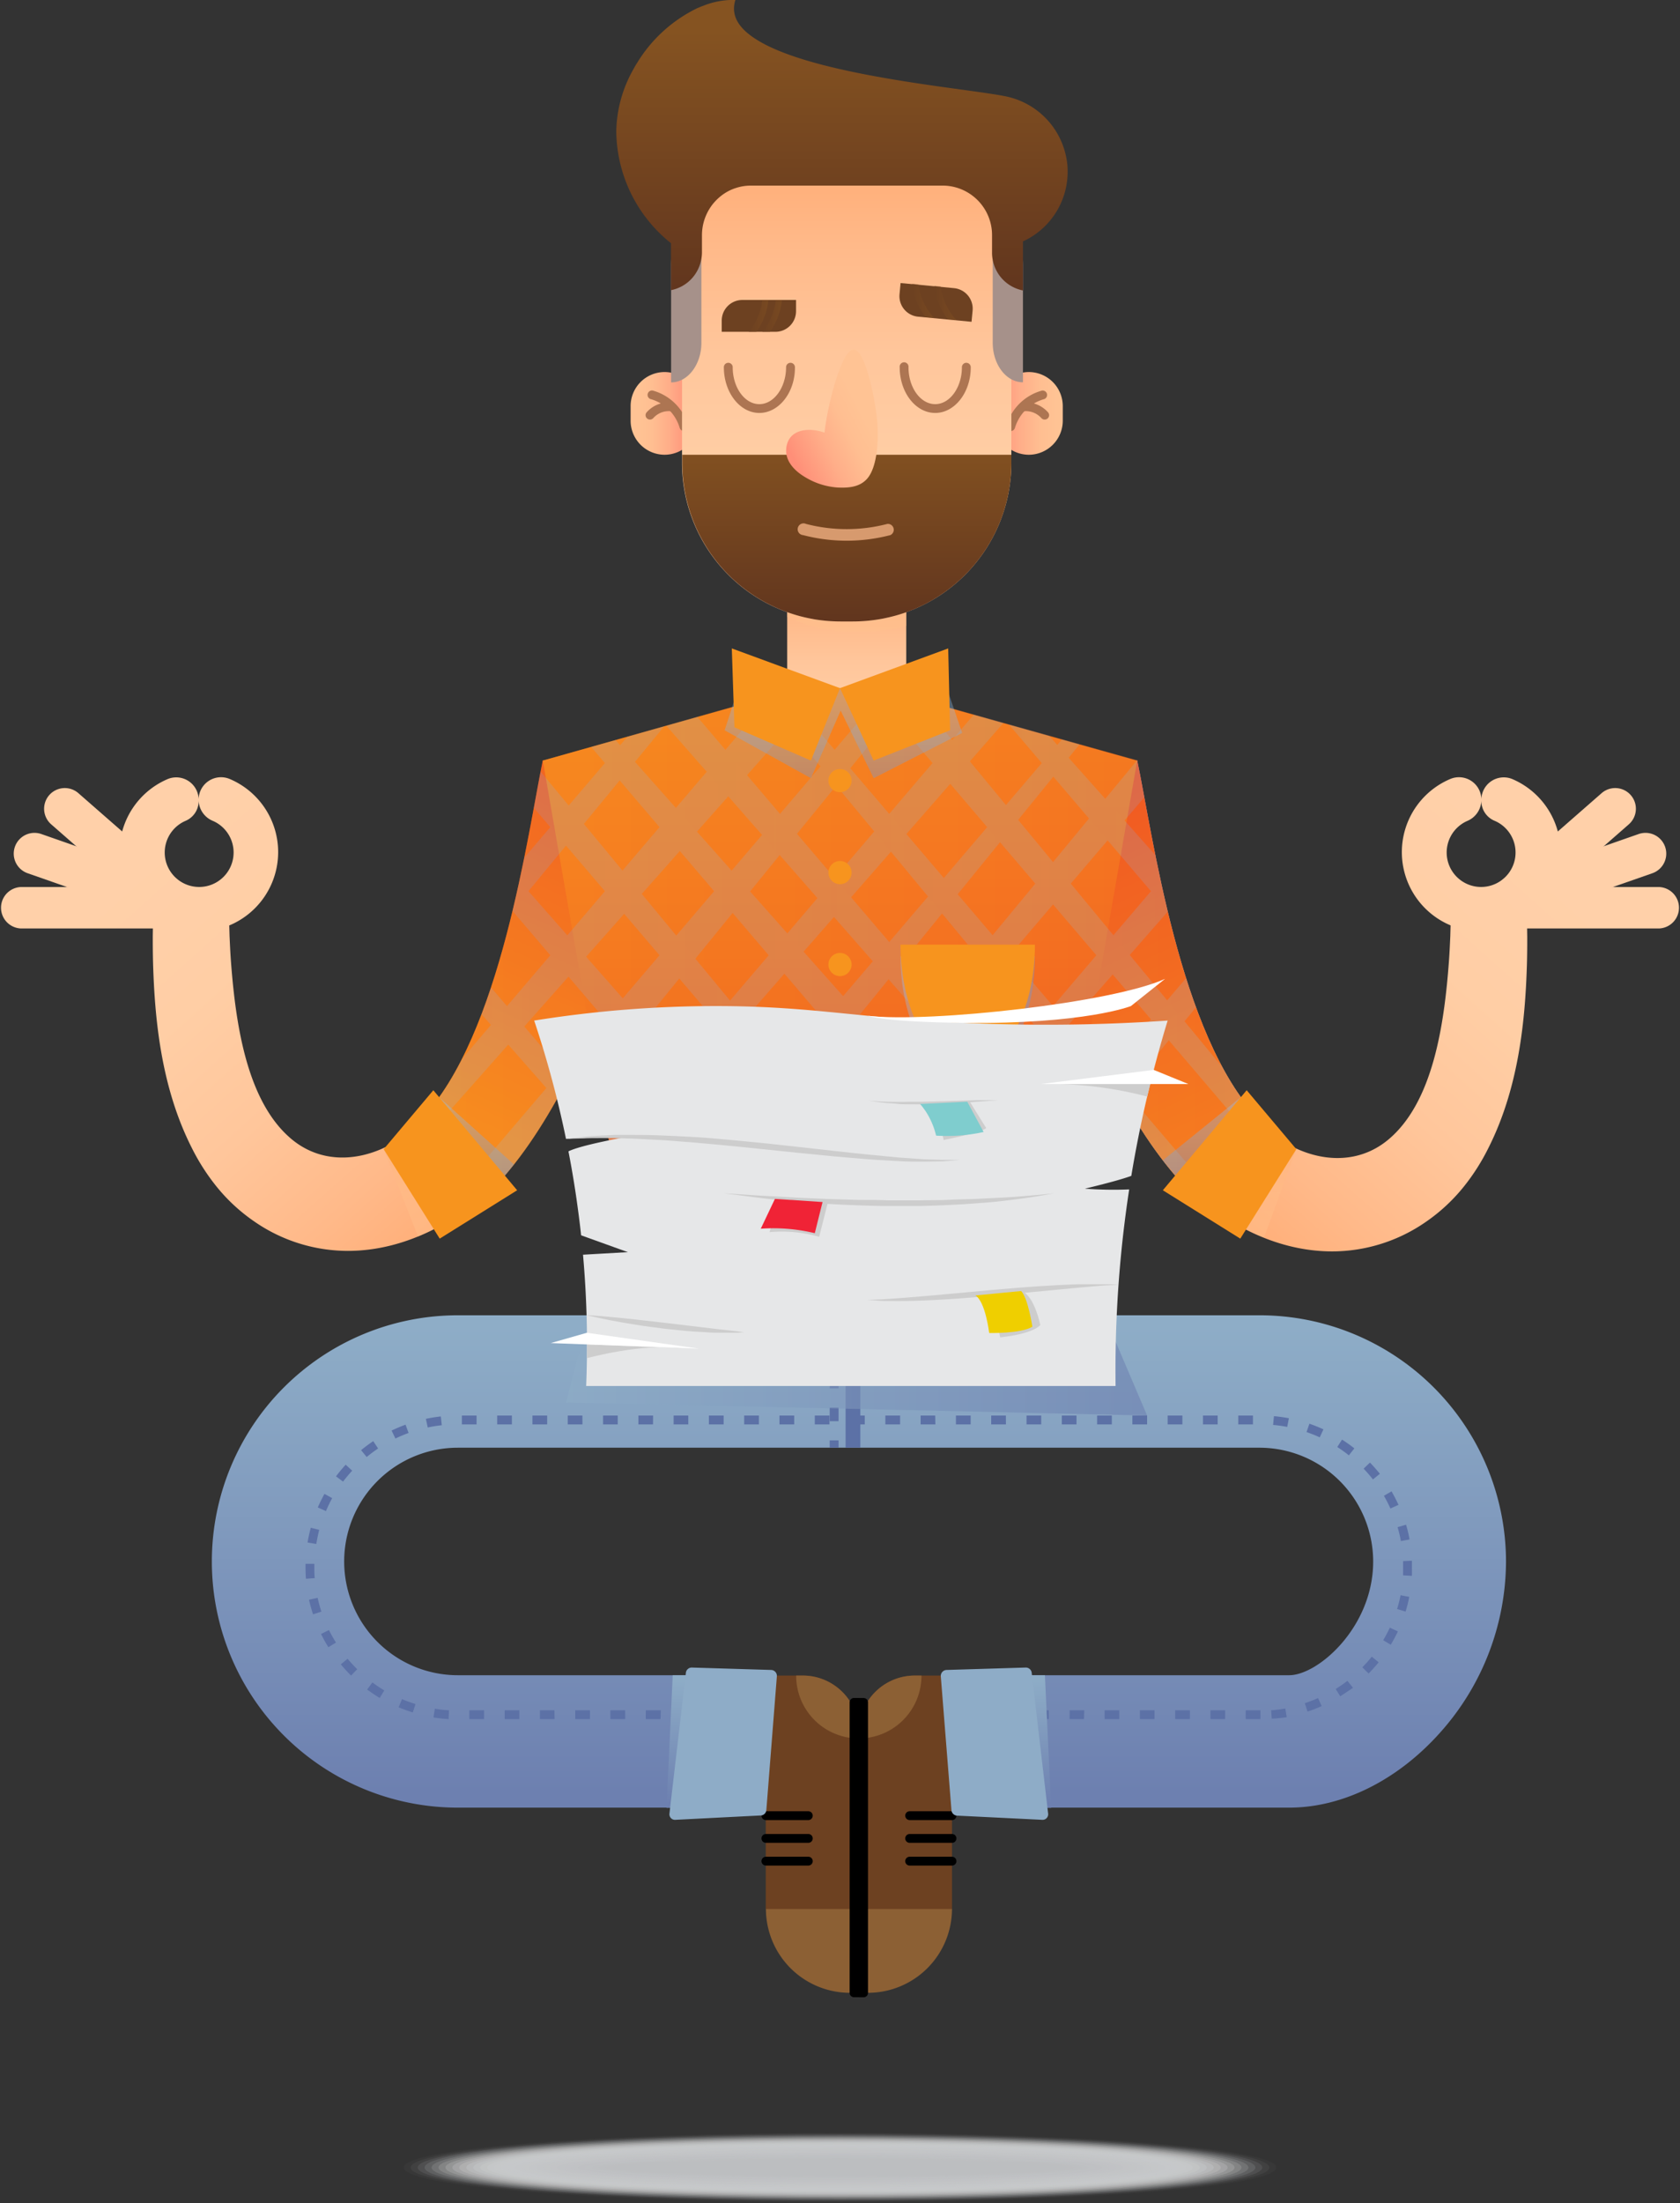 <svg xmlns="http://www.w3.org/2000/svg" xmlns:xlink="http://www.w3.org/1999/xlink" width="300" height="393.16" viewBox="0 0 300 393.16"><rect x="0" y="0" width="300" height="393.16" fill="#333333" stroke="none"/><defs><linearGradient id="linear-gradient" x1="75.21" y1="184.39" x2="224.79" y2="184.39" gradientUnits="userSpaceOnUse"><stop offset="0" stop-color="#f78d1f"/><stop offset="1" stop-color="#f15f22"/></linearGradient><linearGradient id="linear-gradient-2" x1="151.2" y1="104.85" x2="151.2" y2="137.15" gradientUnits="userSpaceOnUse"><stop offset="0" stop-color="#ffb07b"/><stop offset="0.15" stop-color="#ffb989"/><stop offset="0.41" stop-color="#ffc69b"/><stop offset="0.69" stop-color="#ffcea5"/><stop offset="1" stop-color="#ffd0a9"/></linearGradient><linearGradient id="linear-gradient-3" x1="151.2" y1="102.76" x2="151.2" y2="112.12" gradientUnits="userSpaceOnUse"><stop offset="0" stop-color="#ffb072"/><stop offset="0.25" stop-color="#ffb87f"/><stop offset="0.6" stop-color="#ffbf89"/><stop offset="1" stop-color="#ffc18d"/></linearGradient><linearGradient id="linear-gradient-4" x1="123.24" y1="73.77" x2="114.1" y2="73.77" gradientUnits="userSpaceOnUse"><stop offset="0" stop-color="#ff8f78"/><stop offset="0.07" stop-color="#ff957b"/><stop offset="0.42" stop-color="#ffae89"/><stop offset="0.74" stop-color="#ffbe91"/><stop offset="1" stop-color="#ffc394"/></linearGradient><linearGradient id="linear-gradient-5" x1="177.45" y1="73.77" x2="188.68" y2="73.77" xlink:href="#linear-gradient-4"/><linearGradient id="linear-gradient-6" x1="151.2" y1="32.75" x2="151.2" y2="106.57" xlink:href="#linear-gradient-2"/><linearGradient id="linear-gradient-7" x1="151.2" y1="110.1" x2="151.2" y2="77.54" gradientUnits="userSpaceOnUse"><stop offset="0" stop-color="#62361e"/><stop offset="1" stop-color="#855321"/></linearGradient><linearGradient id="linear-gradient-8" x1="140.98" y1="80.45" x2="154.05" y2="73.8" xlink:href="#linear-gradient-4"/><linearGradient id="linear-gradient-9" x1="150.36" y1="51.42" x2="150.36" y2="5.52" xlink:href="#linear-gradient-7"/><linearGradient id="linear-gradient-10" x1="100.16" y1="197.77" x2="44.67" y2="135.62" xlink:href="#linear-gradient-2"/><linearGradient id="linear-gradient-11" x1="73.44" y1="205.2" x2="73.44" y2="219.8" xlink:href="#linear-gradient-3"/><linearGradient id="linear-gradient-12" x1="-171.11" y1="197.77" x2="-226.6" y2="135.62" gradientTransform="matrix(-1, 0, 0, 1, 28.74, 0)" xlink:href="#linear-gradient-2"/><linearGradient id="linear-gradient-13" x1="226.54" y1="205.2" x2="226.54" y2="219.94" xlink:href="#linear-gradient-3"/><linearGradient id="linear-gradient-14" x1="78.65" y1="216.97" x2="23.16" y2="154.82" xlink:href="#linear-gradient-2"/><linearGradient id="linear-gradient-15" x1="75.14" y1="220.11" x2="19.65" y2="157.97" xlink:href="#linear-gradient-2"/><linearGradient id="linear-gradient-16" x1="72.08" y1="222.84" x2="16.58" y2="160.7" xlink:href="#linear-gradient-2"/><linearGradient id="linear-gradient-17" x1="86.85" y1="209.65" x2="31.36" y2="147.5" xlink:href="#linear-gradient-2"/><linearGradient id="linear-gradient-18" x1="82.79" y1="200.2" x2="110.09" y2="140.34" gradientUnits="userSpaceOnUse"><stop offset="0" stop-color="#f78d1f"/><stop offset="1" stop-color="#ef4923"/></linearGradient><linearGradient id="linear-gradient-19" x1="-192.61" y1="216.97" x2="-248.1" y2="154.82" gradientTransform="matrix(-1, 0, 0, 1, 28.74, 0)" xlink:href="#linear-gradient-2"/><linearGradient id="linear-gradient-20" x1="-196.13" y1="220.11" x2="-251.62" y2="157.97" gradientTransform="matrix(-1, 0, 0, 1, 28.74, 0)" xlink:href="#linear-gradient-2"/><linearGradient id="linear-gradient-21" x1="-199.19" y1="222.84" x2="-254.68" y2="160.7" gradientTransform="matrix(-1, 0, 0, 1, 28.74, 0)" xlink:href="#linear-gradient-2"/><linearGradient id="linear-gradient-22" x1="-184.41" y1="209.65" x2="-239.9" y2="147.5" gradientTransform="matrix(-1, 0, 0, 1, 28.74, 0)" xlink:href="#linear-gradient-2"/><linearGradient id="linear-gradient-23" x1="-188.48" y1="200.2" x2="-161.17" y2="140.34" gradientTransform="matrix(-1, 0, 0, 1, 28.74, 0)" gradientUnits="userSpaceOnUse"><stop offset="0" stop-color="#9ac6ea"/><stop offset="1" stop-color="#6397e3"/></linearGradient><linearGradient id="linear-gradient-24" x1="218.5" y1="201.16" x2="188.74" y2="138.85" xlink:href="#linear-gradient-18"/><linearGradient id="linear-gradient-25" x1="150" y1="127.34" x2="150" y2="235.55" xlink:href="#linear-gradient-18"/><clipPath id="clip-path"><path d="M224.79,199.68c-14.27-14.83-19-51.2-21.72-64l-36.78-10.31a52.65,52.65,0,0,0-32.81,0L96.93,135.72c-2.67,12.76-7.45,49.13-21.72,64l12.86,12.38c6.91-7.18,12.66-17.39,17.29-27.91L116.12,246h67.76l10.76-61.83c4.63,10.52,10.38,20.73,17.29,27.91Z" fill="url(#linear-gradient)"/></clipPath><linearGradient id="linear-gradient-27" x1="15.07" y1="171.56" x2="146.49" y2="171.56" gradientUnits="userSpaceOnUse"><stop offset="0" stop-color="#9ac6ea"/><stop offset="1" stop-color="#7eaee6"/></linearGradient><linearGradient id="linear-gradient-28" x1="34.57" y1="170.47" x2="168.91" y2="170.47" xlink:href="#linear-gradient-27"/><linearGradient id="linear-gradient-29" x1="54.07" y1="171.02" x2="185.49" y2="171.02" xlink:href="#linear-gradient-27"/><linearGradient id="linear-gradient-30" x1="73.57" y1="170.47" x2="206.85" y2="170.47" xlink:href="#linear-gradient-27"/><linearGradient id="linear-gradient-31" x1="93.08" y1="170.37" x2="226.5" y2="170.37" xlink:href="#linear-gradient-27"/><linearGradient id="linear-gradient-32" x1="112.58" y1="169.46" x2="244" y2="169.46" xlink:href="#linear-gradient-27"/><linearGradient id="linear-gradient-33" x1="132.08" y1="170.47" x2="263.9" y2="170.47" xlink:href="#linear-gradient-27"/><linearGradient id="linear-gradient-34" x1="151.58" y1="171.46" x2="283" y2="171.46" xlink:href="#linear-gradient-27"/><linearGradient id="linear-gradient-35" x1="-220.52" y1="170.47" x2="-85.8" y2="170.47" gradientTransform="matrix(-1, 0, 0, 1, 65.79, 0)" xlink:href="#linear-gradient-27"/><linearGradient id="linear-gradient-36" x1="-197.71" y1="169.46" x2="-66.29" y2="169.46" gradientTransform="matrix(-1, 0, 0, 1, 65.79, 0)" xlink:href="#linear-gradient-27"/><linearGradient id="linear-gradient-37" x1="-178.21" y1="171.42" x2="-46.79" y2="171.42" gradientTransform="matrix(-1, 0, 0, 1, 65.79, 0)" xlink:href="#linear-gradient-27"/><linearGradient id="linear-gradient-38" x1="-158.71" y1="170.47" x2="-25.2" y2="170.47" gradientTransform="matrix(-1, 0, 0, 1, 65.79, 0)" xlink:href="#linear-gradient-27"/><linearGradient id="linear-gradient-39" x1="-142.32" y1="170.47" x2="-7.79" y2="170.47" gradientTransform="matrix(-1, 0, 0, 1, 65.79, 0)" xlink:href="#linear-gradient-27"/><linearGradient id="linear-gradient-40" x1="-119.71" y1="170.47" x2="11.71" y2="170.47" gradientTransform="matrix(-1, 0, 0, 1, 65.79, 0)" xlink:href="#linear-gradient-27"/><linearGradient id="linear-gradient-41" x1="-103.13" y1="170.47" x2="31.22" y2="170.47" gradientTransform="matrix(-1, 0, 0, 1, 65.79, 0)" xlink:href="#linear-gradient-27"/><linearGradient id="linear-gradient-42" x1="-80.7" y1="170.47" x2="53.01" y2="170.47" gradientTransform="matrix(-1, 0, 0, 1, 65.79, 0)" xlink:href="#linear-gradient-27"/><linearGradient id="linear-gradient-43" x1="85.1" y1="196.09" x2="85.1" y2="209.83" gradientTransform="matrix(1, 0, 0, 1, 0, 0)" xlink:href="#linear-gradient-23"/><linearGradient id="linear-gradient-44" x1="214.62" y1="196.08" x2="214.62" y2="209.5" gradientTransform="matrix(1, 0, 0, 1, 0, 0)" xlink:href="#linear-gradient-23"/><linearGradient id="linear-gradient-45" x1="160.86" y1="181.44" x2="184.81" y2="181.44" gradientTransform="matrix(1, 0, 0, 1, 0, 0)" xlink:href="#linear-gradient-23"/><linearGradient id="linear-gradient-46" x1="160.04" y1="124.28" x2="160.04" y2="140.62" gradientTransform="matrix(1, 0, 0, 1, 0, 0)" xlink:href="#linear-gradient-23"/><linearGradient id="linear-gradient-47" x1="140.57" y1="124.28" x2="140.57" y2="140.62" gradientTransform="matrix(1, 0, 0, 1, 0, 0)" xlink:href="#linear-gradient-23"/><linearGradient id="linear-gradient-48" x1="153.36" y1="236.4" x2="153.36" y2="319.9" gradientUnits="userSpaceOnUse"><stop offset="0" stop-color="#8eadc7"/><stop offset="1" stop-color="#6d80b0"/></linearGradient><linearGradient id="linear-gradient-49" x1="121.18" y1="299.39" x2="121.18" y2="321.89" xlink:href="#linear-gradient-48"/><linearGradient id="linear-gradient-50" x1="-144" y1="299.39" x2="-144" y2="321.89" gradientTransform="matrix(-1, 0, 0, 1, 41.54, 0)" xlink:href="#linear-gradient-48"/><linearGradient id="linear-gradient-51" x1="136.12" y1="56.39" x2="139.63" y2="56.39" gradientUnits="userSpaceOnUse"><stop offset="0" stop-color="#6d4121"/><stop offset="1" stop-color="#855321"/></linearGradient><linearGradient id="linear-gradient-52" x1="162.88" y1="53.68" x2="166.8" y2="53.68" xlink:href="#linear-gradient-51"/><linearGradient id="linear-gradient-53" x1="166.86" y1="54.06" x2="170.79" y2="54.06" xlink:href="#linear-gradient-51"/><linearGradient id="linear-gradient-54" x1="133.7" y1="56.39" x2="137.21" y2="56.39" xlink:href="#linear-gradient-51"/><linearGradient id="linear-gradient-55" x1="101.08" y1="244.31" x2="204.84" y2="244.31" xlink:href="#linear-gradient-48"/></defs><title>position-5</title><g style="isolation:isolate"><g id="Layer_1" data-name="Layer 1"><rect x="140.57" y="102.68" width="21.26" height="26.06" fill="url(#linear-gradient-2)"/><path d="M161.83,102.68v9a27.87,27.87,0,0,1-7.46,1h-2.14a27.24,27.24,0,0,1-11.66-2.59v-7.4Z" opacity="0.45" fill="url(#linear-gradient-3)" style="mix-blend-mode:multiply"/><path d="M118.68,81.15h0a6.08,6.08,0,0,1-6.07-6.06V72.45a6.08,6.08,0,0,1,6.07-6.06h0a6.08,6.08,0,0,1,6.06,6.06v2.64A6.08,6.08,0,0,1,118.68,81.15Z" fill="url(#linear-gradient-4)"/><path d="M122.13,76.92a.8.8,0,0,1-.76-.58,7.55,7.55,0,0,0-5.07-5.09.79.79,0,1,1,.43-1.51,9.13,9.13,0,0,1,6.16,6.17.79.79,0,0,1-.54,1Z" fill="#ad7552"/><path d="M116.07,74.87a.78.78,0,0,1-.59-1.3,5.28,5.28,0,0,1,4.38-1.75.78.78,0,0,1,.72.85.79.79,0,0,1-.86.71,3.69,3.69,0,0,0-3.06,1.23A.8.8,0,0,1,116.07,74.87Z" fill="#ad7552"/><path d="M183.72,81.15h0a6.08,6.08,0,0,1-6.07-6.06V72.45a6.08,6.08,0,0,1,6.07-6.06h0a6.08,6.08,0,0,1,6.06,6.06v2.64A6.08,6.08,0,0,1,183.72,81.15Z" fill="url(#linear-gradient-5)"/><path d="M180.49,76.92a.78.78,0,0,1-.22,0,.79.79,0,0,1-.54-1,9.11,9.11,0,0,1,6.16-6.17.79.79,0,1,1,.43,1.51,7.56,7.56,0,0,0-5.08,5.09A.78.78,0,0,1,180.49,76.92Z" fill="#ad7552"/><path d="M186.55,74.87a.79.79,0,0,1-.59-.26,3.72,3.72,0,0,0-3.07-1.23.78.78,0,1,1-.14-1.56,5.29,5.29,0,0,1,4.39,1.75.78.78,0,0,1-.07,1.11A.8.8,0,0,1,186.55,74.87Z" fill="#ad7552"/><path d="M180.6,45.46V82.59a28.3,28.3,0,0,1-28.3,28.3h-2.2a28.31,28.31,0,0,1-28.31-28.3V45.46A13.37,13.37,0,0,1,135.16,32.1h32.08A13.36,13.36,0,0,1,180.6,45.46Z" fill="url(#linear-gradient-6)"/><path d="M180.6,81.15v1.44a28.27,28.27,0,0,1-13.41,24.07c-.63.4-1.27.76-1.93,1.1a27.83,27.83,0,0,1-7.09,2.52c-.43.1-.88.18-1.32.25a28.41,28.41,0,0,1-4.55.37h-2.21a29,29,0,0,1-3.51-.22c-.48-.06-1-.13-1.43-.22a28,28,0,0,1-8-2.72c-.71-.36-1.4-.76-2.07-1.18a0,0,0,0,0,0,0,28.29,28.29,0,0,1-13.24-24V81.15Z" fill="url(#linear-gradient-7)"/><path d="M135.6,73.69c-3.49,0-6.34-3.66-6.34-8.16a.79.79,0,0,1,1.58,0c0,3.63,2.14,6.59,4.76,6.59s4.77-3,4.77-6.59a.79.79,0,0,1,1.58,0C142,70,139.1,73.69,135.6,73.69Z" fill="#ad7552"/><path d="M167,73.69c-3.5,0-6.34-3.66-6.34-8.16a.79.79,0,1,1,1.57,0c0,3.63,2.14,6.59,4.77,6.59s4.77-3,4.77-6.59a.79.79,0,1,1,1.58,0C173.36,70,170.51,73.69,167,73.69Z" fill="#ad7552"/><path d="M132.56,53.53h9.59a0,0,0,0,1,0,0v2a3.68,3.68,0,0,1-3.68,3.68h-9.59a0,0,0,0,1,0,0v-2A3.68,3.68,0,0,1,132.56,53.53Z" fill="#6d4121"/><path d="M160.54,51h9.59a3.68,3.68,0,0,1,3.68,3.68v2a0,0,0,0,1,0,0h-9.59a3.68,3.68,0,0,1-3.68-3.68V51A0,0,0,0,1,160.54,51Z" transform="translate(328.46 123.44) rotate(-174.55)" fill="#6d4121"/><path d="M152.44,62.39c-2.19,0-4.73,10.16-5.2,14.81-2.63-.94-5.9-.66-6.68,2-.82,2.84,1.36,4.85,3.22,5.95A12.83,12.83,0,0,0,149.6,87c1.7.07,3.69,0,5.07-1.39,1.86-1.82,2.27-6.48,2-10.13C156.34,71.39,154.53,62.39,152.44,62.39Z" fill="url(#linear-gradient-8)"/><path d="M125.25,36.17v25c0,3.89-2.44,7.07-5.41,7.07V47.36A14.24,14.24,0,0,1,125.25,36.17Z" fill="#a6918a"/><path d="M182.67,47.36V68.22c-3,0-5.4-3.18-5.4-7.07v-25A14.24,14.24,0,0,1,182.67,47.36Z" fill="#a6918a"/><path d="M182.67,43.08v8.75a6.82,6.82,0,0,1-5.4-5.48,6.23,6.23,0,0,1-.12-1.3c0-.15,0-1.41,0-3a8.84,8.84,0,0,0-8.66-8.93H134a8.64,8.64,0,0,0-2.6.43,8.48,8.48,0,0,0-1,.39,8.75,8.75,0,0,0-2.86,2.18,6.71,6.71,0,0,0-.65.84A8.93,8.93,0,0,0,125.35,42c0,1.64,0,2.89,0,3a6.23,6.23,0,0,1-.13,1.3,6.82,6.82,0,0,1-5.4,5.48V43.4a25.83,25.83,0,0,1-9.77-19.92A23.12,23.12,0,0,1,113,12.55c.27-.48.54-1,.83-1.42a25.66,25.66,0,0,1,10.66-9.66c.4-.17.8-.34,1.2-.48a14.37,14.37,0,0,1,5.63-1c-.94,3,.86,5.37,4.25,7.36.3.18.61.35.93.52,11.2,5.88,36.37,7.94,43.08,9.32a13.83,13.83,0,0,1,11,12.05A13.68,13.68,0,0,1,182.67,43.08Z" fill="url(#linear-gradient-9)"/><path d="M118.63,137.66s-4-.7-8-1.24c-7.52-1-10-1.17-10.47,1.22-.67,3.26-1.45,6.57-2.21,9.77l-.46,2C93.53,166,87.93,184.83,76.13,199c-5.84,7-16.41,10.58-24,4.33-8.06-6.66-10.06-20.56-10.9-31.91-.13-1.83-.19-3.33-.24-4.43l-.12-4.17H27.34l-.06,4.34c0,1.22,0,2.88.06,5,.3,9.44,1.35,21.66,6.86,32.58a38,38,0,0,0,4.42,6.94,31.72,31.72,0,0,0,6.73,6.25,29.38,29.38,0,0,0,16.77,5.29c10.5,0,20.47-5.56,27.05-12.83a91,91,0,0,0,13.36-20.23,202.34,202.34,0,0,0,10.4-24.87,239.18,239.18,0,0,0,6.93-23.18l1-4.07Z" fill="url(#linear-gradient-10)"/><path d="M78.36,218.88a35.21,35.21,0,0,1-3.72,1.77l-6.13-15.58Z" opacity="0.42" fill="url(#linear-gradient-11)" style="mix-blend-mode:multiply"/><path d="M181.37,137.66s4-.7,8-1.24c7.52-1,10-1.17,10.47,1.22.67,3.26,1.45,6.57,2.21,9.77l.46,2c3.93,16.59,9.53,35.47,21.33,49.68,5.84,7,16.41,10.58,24,4.33,8.06-6.66,10.06-20.56,10.9-31.91.13-1.83.19-3.33.24-4.43l.12-4.17h13.56l.06,4.34c0,1.22,0,2.88-.06,5-.3,9.44-1.35,21.66-6.86,32.58a38,38,0,0,1-4.42,6.94,31.72,31.72,0,0,1-6.73,6.25,29.38,29.38,0,0,1-16.77,5.29c-10.5,0-20.47-5.56-27-12.83a91,91,0,0,1-13.36-20.23,202.34,202.34,0,0,1-10.4-24.87,239.18,239.18,0,0,1-6.93-23.18l-1-4.07Z" fill="url(#linear-gradient-12)"/><path d="M231.49,205.07l-5.76,15.73a26.12,26.12,0,0,1-4.14-1.92Z" opacity="0.42" fill="url(#linear-gradient-13)" style="mix-blend-mode:multiply"/><path d="M151.2,96.49a31,31,0,0,1-7.79-1,1.05,1.05,0,1,1,.52-2,28.82,28.82,0,0,0,14.53,0,1.05,1.05,0,0,1,.53,2,31.28,31.28,0,0,1-7.58,1Z" fill="#d79a6e"/><path d="M31.77,165.68a3.69,3.69,0,0,1-2.43-.91L9.14,147.1A3.69,3.69,0,0,1,14,141.54l20.21,17.67a3.69,3.69,0,0,1-2.44,6.47Z" fill="url(#linear-gradient-14)"/><path d="M30.76,164.63a3.44,3.44,0,0,1-1.22-.21l-24.6-8.59a3.7,3.7,0,0,1,2.44-7l24.6,8.6a3.69,3.69,0,0,1-1.22,7.18Z" fill="url(#linear-gradient-15)"/><path d="M31.77,165.68H3.69a3.7,3.7,0,0,1,0-7.39H31.77a3.7,3.7,0,1,1,0,7.39Z" fill="url(#linear-gradient-16)"/><path d="M35.47,142.77h0A4.08,4.08,0,0,0,38,146.48a6.15,6.15,0,1,1-4.87,0A3.82,3.82,0,0,0,35.47,143v-.28A4,4,0,0,0,30,139a14.17,14.17,0,1,0,11,0A4,4,0,0,0,35.47,142.77Z" fill="url(#linear-gradient-17)"/><path d="M88.07,212.06,75.21,199.68c14.27-14.83,19.05-51.2,21.72-64l22.73,3.64C119.23,141.43,108.84,190.48,88.07,212.06Z" fill="url(#linear-gradient-18)"/><path d="M268.23,165.68a3.69,3.69,0,0,0,2.43-.91l20.2-17.67a3.69,3.69,0,1,0-4.86-5.56l-20.21,17.67a3.69,3.69,0,0,0,2.44,6.47Z" fill="url(#linear-gradient-19)"/><path d="M269.24,164.63a3.44,3.44,0,0,0,1.22-.21l24.6-8.59a3.7,3.7,0,0,0-2.44-7l-24.6,8.6a3.69,3.69,0,0,0,1.22,7.18Z" fill="url(#linear-gradient-20)"/><path d="M268.23,165.68h28.08a3.7,3.7,0,0,0,0-7.39H268.23a3.7,3.7,0,1,0,0,7.39Z" fill="url(#linear-gradient-21)"/><path d="M264.53,142.77h0a4.08,4.08,0,0,1-2.48,3.71,6.15,6.15,0,1,0,4.87,0,3.82,3.82,0,0,1-2.39-3.49v-.28A4,4,0,0,1,270,139a14.17,14.17,0,1,1-11,0A4,4,0,0,1,264.53,142.77Z" fill="url(#linear-gradient-22)"/><path d="M211.93,212.06l12.86-12.38c-14.27-14.83-19-51.2-21.72-64l-22.73,3.64C180.77,141.43,191.16,190.48,211.93,212.06Z" fill="url(#linear-gradient-23)"/><path d="M211.93,212.06l12.86-12.38c-14.27-14.83-19-51.2-21.72-64l-22.73,3.64C180.77,141.43,191.16,190.48,211.93,212.06Z" fill="url(#linear-gradient-24)"/><path d="M96.93,135.72l36.55-10.29a52.65,52.65,0,0,1,32.81,0l36.78,10.31L183.88,246H116.12Z" fill="url(#linear-gradient-25)"/><g opacity="0.45"><path d="M224.79,199.68c-14.27-14.83-19-51.2-21.72-64l-36.78-10.31a52.65,52.65,0,0,0-32.81,0L96.93,135.72c-2.67,12.76-7.45,49.13-21.72,64l12.86,12.38c6.91-7.18,12.66-17.39,17.29-27.91L116.12,246h67.76l10.76-61.83c4.63,10.52,10.38,20.73,17.29,27.91Z" fill="url(#linear-gradient)"/><g clip-path="url(#clip-path)"><g opacity="0.42" style="mix-blend-mode:multiply"><polygon points="19.96 249.34 15.07 245.16 144.16 93.79 146.49 95.77 19.96 249.34" fill="url(#linear-gradient-27)"/><polygon points="36.9 247.15 34.57 245.16 163.66 93.79 168.91 98.27 36.9 247.15" fill="url(#linear-gradient-28)"/><polygon points="61.34 248.25 54.07 245.16 183.16 93.79 185.49 95.77 61.34 248.25" fill="url(#linear-gradient-29)"/><polygon points="75.9 247.15 73.57 245.16 202.66 93.79 206.85 97.36 75.9 247.15" fill="url(#linear-gradient-30)"/><polygon points="97.97 249.34 93.08 245.16 222.17 93.79 226.5 91.39 97.97 249.34" fill="url(#linear-gradient-31)"/><polygon points="114.91 247.15 112.58 245.16 239.32 91.78 244 95.77 114.91 247.15" fill="url(#linear-gradient-32)"/><polygon points="134.41 247.15 132.08 245.16 261.17 93.79 263.9 99.57 134.41 247.15" fill="url(#linear-gradient-33)"/><polygon points="156.23 249.13 151.58 245.16 280.67 93.79 283 95.77 156.23 249.13" fill="url(#linear-gradient-34)"/><polygon points="280.67 247.15 286.3 242.34 153.91 93.79 151.58 95.77 280.67 247.15" fill="url(#linear-gradient-35)"/><polygon points="261.17 247.15 263.5 245.16 136.76 91.78 132.08 95.77 261.17 247.15" fill="url(#linear-gradient-36)"/><polygon points="239.43 249.05 244 245.16 114.91 93.79 112.58 95.77 239.43 249.05" fill="url(#linear-gradient-37)"/><polygon points="222.17 247.15 224.5 245.16 95.41 93.79 90.98 97.56 222.17 247.15" fill="url(#linear-gradient-38)"/><polygon points="202.66 247.15 208.11 242.5 75.9 93.79 73.57 95.77 202.66 247.15" fill="url(#linear-gradient-39)"/><polygon points="183.16 247.15 185.49 245.16 60.2 93.79 54.07 95.77 183.16 247.15" fill="url(#linear-gradient-40)"/><polygon points="163.66 247.15 168.91 243.66 36.9 93.79 34.57 95.77 163.66 247.15" fill="url(#linear-gradient-41)"/><polygon points="144.16 247.15 146.49 245.16 17.4 93.79 12.78 97.73 144.16 247.15" fill="url(#linear-gradient-42)"/></g></g></g><polygon points="78.41 195.78 91.78 207.79 89.18 211.03 78.41 195.78" opacity="0.35" fill="url(#linear-gradient-43)" style="mix-blend-mode:multiply"/><polygon points="221.59 195.78 207.65 207.06 210.71 210.67 221.59 195.78" opacity="0.35" fill="url(#linear-gradient-44)" style="mix-blend-mode:multiply"/><polygon points="92.35 212.4 78.52 221.03 68.51 205.07 77.38 194.55 92.35 212.4" fill="#f7941e"/><path d="M184.81,170.67c0,11.89-5.36,21.53-12,21.53s-12-9.64-12-21.53Z" opacity="0.35" fill="url(#linear-gradient-45)" style="mix-blend-mode:multiply"/><path d="M184.81,168.57c0,11.89-5.36,21.53-12,21.53s-12-9.64-12-21.53Z" fill="#f7941e"/><g opacity="0.35" style="mix-blend-mode:multiply"><polygon points="171.82 130.79 156.01 138.87 148.26 123 168.26 120.43 171.82 130.79" fill="url(#linear-gradient-46)"/><polygon points="129.4 130.32 144.81 138.87 151.74 123.13 132.81 119.82 129.4 130.32" fill="url(#linear-gradient-47)"/></g><polygon points="169.66 130.32 156.01 135.72 150 122.8 169.32 115.71 169.66 130.32" fill="#f7941e"/><polygon points="131.15 129.79 144.81 135.72 150 122.8 130.68 115.71 131.15 129.79" fill="#f7941e"/><polygon points="207.65 212.4 221.48 221.03 231.49 205.07 222.62 194.55 207.65 212.4" fill="#f7941e"/><path d="M230.21,322.57H169.12V298.94h61.09c5.15,0,15-8.58,15-20.3a20.33,20.33,0,0,0-20.3-20.3H81.76a20.3,20.3,0,1,0,0,40.6h55.85v23.63H81.76a43.93,43.93,0,0,1,0-87.86H225a44,44,0,0,1,43.93,43.93,46,46,0,0,1-11.75,30.52C249.58,317.68,239.76,322.57,230.21,322.57Z" fill="url(#linear-gradient-48)"/><path d="M225.08,306.77h-2.63V305.2h2.63Zm-6.3,0h-2.63V305.2h2.63Zm-6.3,0h-2.63V305.2h2.63Zm-6.31,0h-2.62V305.2h2.62Zm-6.3,0h-2.62V305.2h2.62Zm-6.3,0H191V305.2h2.62Zm-6.3,0h-2.63V305.2h2.63Zm-6.3,0h-2.63V305.2H181Zm-6.3,0H172V305.2h2.63Zm-6.31,0h-2.62V305.2h2.62Zm-6.3,0h-2.62V305.2h2.62Zm-6.3,0h-2.63V305.2h2.63Zm-6.3,0h-2.63V305.2h2.63Zm-6.3,0h-2.63V305.2h2.63Zm-6.31,0h-2.62V305.2h2.62Zm-6.3,0h-2.62V305.2h2.62Zm-6.3,0h-2.62V305.2h2.62Zm-6.3,0h-2.63V305.2H118Zm-6.3,0H109V305.2h2.63Zm-6.3,0h-2.63V305.2h2.63Zm-6.31,0H96.42V305.2H99Zm-6.3,0H90.12V305.2h2.62Zm-6.3,0H83.81V305.2h2.63Zm-6.34,0a26.65,26.65,0,0,1-2.69-.29l.24-1.56a24.16,24.16,0,0,0,2.53.28Zm147,0-.12-1.57a23.63,23.63,0,0,0,2.53-.32l.27,1.55A23.93,23.93,0,0,1,227.14,306.69ZM73.72,305.58a26.62,26.62,0,0,1-2.54-.92l.61-1.45a25.44,25.44,0,0,0,2.4.87Zm159.77-.15-.49-1.5a25.16,25.16,0,0,0,2.37-.91l.64,1.43A25.74,25.74,0,0,1,233.49,305.43ZM67.81,303c-.77-.46-1.53-1-2.25-1.5l.94-1.27a25.26,25.26,0,0,0,2.12,1.42Zm171.54-.27-.83-1.33c.72-.46,1.42-.94,2.09-1.46l1,1.25C240.86,301.68,240.12,302.2,239.35,302.68ZM62.69,299a26.46,26.46,0,0,1-1.83-2l1.21-1a25.4,25.4,0,0,0,1.72,1.87Zm181.71-.36-1.13-1.11a23.4,23.4,0,0,0,1.69-1.9l1.23,1A26.36,26.36,0,0,1,244.4,298.63ZM58.64,293.94a24.77,24.77,0,0,1-1.31-2.36l1.41-.7A24.3,24.3,0,0,0,60,293.11Zm189.71-.44-1.35-.81c.43-.72.83-1.48,1.19-2.24l1.43.67C249.24,291.93,248.81,292.73,248.35,293.5ZM55.9,288.08q-.42-1.29-.72-2.61l1.54-.34c.18.83.41,1.65.67,2.46Zm195.08-.5-1.5-.46a23.3,23.3,0,0,0,.62-2.46l1.55.3A25.12,25.12,0,0,1,251,287.58ZM54.64,281.73c-.06-.68-.08-1.36-.08-2,0-.22,0-.45,0-.67l1.57,0c0,.21,0,.42,0,.63,0,.64,0,1.28.08,1.92Zm197.48-.52-1.57-.09c0-.47,0-.95,0-1.43s0-.74,0-1.11l1.58-.07c0,.39,0,.78,0,1.18S252.15,280.71,252.12,281.21ZM56.48,275.52l-1.56-.26a25.83,25.83,0,0,1,.58-2.64L57,273Q56.69,274.26,56.48,275.52ZM250.16,275a24.12,24.12,0,0,0-.59-2.48l1.51-.44a23.94,23.94,0,0,1,.63,2.63Zm-192-5.37L56.75,269c.35-.82.76-1.63,1.19-2.42l1.38.76A24.24,24.24,0,0,0,58.2,269.67Zm190.13-.44c-.35-.77-.74-1.53-1.16-2.27l1.36-.79c.45.78.87,1.59,1.24,2.41ZM61.26,264.39,60,263.45c.54-.72,1.13-1.42,1.73-2.08l1.16,1.07C62.32,263.06,61.77,263.72,61.26,264.39ZM245.17,264a25.22,25.22,0,0,0-1.67-1.92l1.14-1.09c.62.65,1.22,1.34,1.77,2ZM65.48,260l-1-1.22a26.48,26.48,0,0,1,2.17-1.61l.87,1.31A25.1,25.1,0,0,0,65.48,260Zm175.39-.3a24.45,24.45,0,0,0-2.07-1.48l.85-1.33c.75.49,1.49,1,2.2,1.57Zm-170.26-3-.68-1.42c.81-.39,1.65-.74,2.49-1.05l.54,1.48C72.17,256,71.38,256.33,70.61,256.7Zm165.06-.21a25.2,25.2,0,0,0-2.36-.94l.51-1.49c.85.29,1.69.63,2.51,1ZM76.38,254.73l-.33-1.54a27,27,0,0,1,2.67-.43l.17,1.57A23.82,23.82,0,0,0,76.38,254.73Zm153.48-.1a23.15,23.15,0,0,0-2.52-.35l.15-1.57c.89.08,1.79.21,2.67.37Zm-6.12-.45h-2.62V252.6h2.62Zm-6.3,0h-2.62V252.6h2.62Zm-6.3,0h-2.63V252.6h2.63Zm-6.3,0h-2.63V252.6h2.63Zm-6.3,0h-2.63V252.6h2.63Zm-6.31,0h-2.62V252.6h2.62Zm-6.3,0h-2.62V252.6h2.62Zm-6.3,0H177V252.6h2.62Zm-6.3,0H170.7V252.6h2.63Zm-6.3,0H164.4V252.6H167Zm-6.3,0H158.1V252.6h2.63Zm-6.31,0H151.8V252.6h2.62Zm-6.3,0H145.5V252.6h2.62Zm-6.3,0h-2.63V252.6h2.63Zm-6.3,0h-2.63V252.6h2.63Zm-6.3,0h-2.63V252.6h2.63Zm-6.31,0h-2.62V252.6h2.62Zm-6.3,0H114V252.6h2.62Zm-6.3,0h-2.62V252.6h2.62Zm-6.3,0h-2.63V252.6H104Zm-6.3,0H95.08V252.6h2.63Zm-6.3,0H88.78V252.6h2.63Zm-6.31,0H82.48V252.6H85.1Z" fill="#5c71a6"/><rect x="151" y="234.71" width="2.63" height="23.63" fill="#5c71a6"/><rect x="148.16" y="257.03" width="1.58" height="1.31" fill="#5c71a6"/><path d="M149.74,253.61h-1.58v-2.45h1.58Zm0-5.87h-1.58V245.3h1.58Zm0-5.86h-1.58v-2.44h1.58Z" fill="#5c71a6"/><rect x="148.16" y="234.71" width="1.58" height="1.31" fill="#5c71a6"/><path d="M153.36,309a10,10,0,0,0-10-10h-6.62v41.68h16.59Z" fill="#6d4121"/><path d="M153.36,340.66H136.77a15,15,0,0,0,14.95,14.95h1.64Z" fill="#8c6034"/><path d="M153.36,309v1.22A11.19,11.19,0,0,1,142.17,299h1.22A10,10,0,0,1,153.36,309Z" fill="#8c6034"/><path d="M152.5,303h.86a0,0,0,0,1,0,0V356.4a0,0,0,0,1,0,0h-.86a.78.78,0,0,1-.78-.78V303.79A.78.78,0,0,1,152.5,303Z"/><path d="M144.34,324.79h-7.57a.79.79,0,1,1,0-1.58h7.57a.79.79,0,1,1,0,1.58Z"/><path d="M144.34,328.85h-7.57a.79.79,0,0,1,0-1.58h7.57a.79.79,0,1,1,0,1.58Z"/><path d="M144.34,332.91h-7.57a.79.79,0,1,1,0-1.58h7.57a.79.79,0,1,1,0,1.58Z"/><path d="M153.36,309a10,10,0,0,1,10-10H170v41.68H153.36Z" fill="#6d4121"/><path d="M153.36,340.66H170A15,15,0,0,1,155,355.61h-1.64Z" fill="#8c6034"/><path d="M153.36,309v1.22A11.19,11.19,0,0,0,164.55,299h-1.22A10,10,0,0,0,153.36,309Z" fill="#8c6034"/><path d="M154.14,303H155a0,0,0,0,1,0,0V356.4a0,0,0,0,1,0,0h-.86a.78.78,0,0,1-.78-.78V303.79A.78.78,0,0,1,154.14,303Z" transform="translate(308.36 659.41) rotate(180)"/><path d="M170,324.79h-7.56a.79.79,0,0,1,0-1.58H170a.79.79,0,1,1,0,1.58Z"/><path d="M170,328.85h-7.56a.79.79,0,0,1,0-1.58H170a.79.79,0,0,1,0,1.58Z"/><path d="M170,332.91h-7.56a.79.79,0,0,1,0-1.58H170a.79.79,0,1,1,0,1.58Z"/><circle cx="150" cy="139.3" r="2.07" fill="#f7941e"/><circle cx="150" cy="155.71" r="2.07" fill="#f7941e"/><circle cx="150" cy="172.12" r="2.07" fill="#f7941e"/><polygon points="123.35 298.94 120.13 298.94 119.02 322.61 121.18 322.61 123.35 298.94" fill="url(#linear-gradient-49)" style="mix-blend-mode:multiply"/><polygon points="183.38 298.94 186.59 298.94 187.71 322.61 185.54 322.61 183.38 298.94" fill="url(#linear-gradient-50)" style="mix-blend-mode:multiply"/><path d="M137.72,298l-14.17-.43a1.06,1.06,0,0,0-1.08,1l-2.92,25a1,1,0,0,0,1.1,1.17l15.1-.77a1.05,1.05,0,0,0,1.1-1l1.88-23.89A1.06,1.06,0,0,0,137.72,298Z" fill="#8eacc7"/><path d="M169,298l14.16-.43a1.06,1.06,0,0,1,1.08,1l2.92,25a1,1,0,0,1-1.1,1.17L171,324a1.06,1.06,0,0,1-1.1-1L168,299.13A1.07,1.07,0,0,1,169,298Z" fill="#8eacc7"/><g opacity="0.46" style="mix-blend-mode:screen"><path d="M139.63,53.53a12,12,0,0,1-2.15,5.71h-1.36a11,11,0,0,0,1.79-3.09,10.88,10.88,0,0,0,.63-2.62Z" fill="url(#linear-gradient-51)"/></g><g opacity="0.46" style="mix-blend-mode:screen"><path d="M166.8,56.73l-1.52-.14a11.94,11.94,0,0,1-1.7-3.06,12.65,12.65,0,0,1-.7-2.9l1.11.11a10.77,10.77,0,0,0,.6,2.41A11.21,11.21,0,0,0,166.8,56.73Z" fill="url(#linear-gradient-52)"/></g><g opacity="0.46" style="mix-blend-mode:screen"><path d="M170.79,57.12,169.27,57a11.78,11.78,0,0,1-2.41-6l1.1.1a10.5,10.5,0,0,0,.6,2.41A11.06,11.06,0,0,0,170.79,57.12Z" fill="url(#linear-gradient-53)"/></g><g opacity="0.46" style="mix-blend-mode:screen"><path d="M137.21,53.53a11.51,11.51,0,0,1-.71,3,12.37,12.37,0,0,1-1.44,2.71H133.7a11,11,0,0,0,1.79-3.09,10.88,10.88,0,0,0,.63-2.62Z" fill="url(#linear-gradient-54)"/></g><path d="M229.15,386.79c0,3.52-35.44,6.37-79.15,6.37s-79.15-2.85-79.15-6.37,35.44-6.37,79.15-6.37S229.15,383.27,229.15,386.79Z" fill="#d1d3d4" opacity="0"/><path d="M227.91,386.79c0,3.43-34.88,6.21-77.91,6.21s-77.91-2.78-77.91-6.21S107,380.58,150,380.58,227.91,383.36,227.91,386.79Z" fill="#d0d2d3" opacity="0.03"/><path d="M226.67,386.79c0,3.34-34.33,6-76.67,6s-76.67-2.71-76.67-6,34.33-6.06,76.67-6.06S226.67,383.45,226.67,386.79Z" fill="#d0d2d3" opacity="0.06"/><path d="M225.42,386.79c0,3.25-33.76,5.89-75.42,5.89S74.58,390,74.58,386.79s33.76-5.9,75.42-5.9S225.42,383.53,225.42,386.79Z" fill="#cfd1d2" opacity="0.1"/><path d="M224.18,386.79c0,3.17-33.21,5.73-74.18,5.73S75.82,390,75.82,386.79,109,381.05,150,381.05,224.18,383.62,224.18,386.79Z" fill="#ced0d1" opacity="0.13"/><path d="M222.94,386.79c0,3.08-32.65,5.57-72.94,5.57s-72.94-2.49-72.94-5.57,32.65-5.58,72.94-5.58S222.94,383.71,222.94,386.79Z" fill="#ced0d1" opacity="0.16"/><path d="M221.7,386.79c0,3-32.1,5.42-71.7,5.42s-71.7-2.43-71.7-5.42,32.1-5.42,71.7-5.42S221.7,383.8,221.7,386.79Z" fill="#cdcfd0" opacity="0.19"/><path d="M220.46,386.79c0,2.9-31.55,5.26-70.46,5.26s-70.46-2.36-70.46-5.26,31.55-5.26,70.46-5.26S220.46,383.88,220.46,386.79Z" fill="#cccecf" opacity="0.23"/><path d="M219.22,386.79c0,2.81-31,5.1-69.22,5.1s-69.22-2.29-69.22-5.1,31-5.1,69.22-5.1S219.22,384,219.22,386.79Z" fill="#cccecf" opacity="0.26"/><path d="M218,386.79c0,2.73-30.44,4.94-68,4.94s-68-2.21-68-4.94,30.44-4.94,68-4.94S218,384.06,218,386.79Z" fill="#cbcdce" opacity="0.29"/><path d="M216.74,386.79c0,2.64-29.88,4.78-66.74,4.78s-66.74-2.14-66.74-4.78S113.14,382,150,382,216.74,384.15,216.74,386.79Z" fill="#caccce" opacity="0.32"/><path d="M215.5,386.79c0,2.55-29.33,4.62-65.5,4.62s-65.5-2.07-65.5-4.62,29.33-4.62,65.5-4.62S215.5,384.24,215.5,386.79Z" fill="#cacccd" opacity="0.35"/><path d="M214.26,386.79c0,2.46-28.77,4.46-64.26,4.46s-64.26-2-64.26-4.46,28.77-4.47,64.26-4.47S214.26,384.32,214.26,386.79Z" fill="#c9cbcc" opacity="0.39"/><path d="M213,386.79c0,2.38-28.22,4.3-63,4.3s-63-1.92-63-4.3,28.22-4.31,63-4.31S213,384.41,213,386.79Z" fill="#c8cacc" opacity="0.42"/><path d="M211.77,386.79c0,2.29-27.65,4.14-61.77,4.14s-61.77-1.85-61.77-4.14,27.65-4.15,61.77-4.15S211.77,384.5,211.77,386.79Z" fill="#c8cacb" opacity="0.45"/><ellipse cx="150" cy="386.79" rx="60.53" ry="3.99" fill="#c7c9ca" opacity="0.48"/><ellipse cx="150" cy="386.79" rx="59.29" ry="3.83" fill="#c6c8ca" opacity="0.52"/><ellipse cx="150" cy="386.79" rx="58.05" ry="3.67" fill="#c5c7c9" opacity="0.55"/><ellipse cx="150" cy="386.79" rx="56.81" ry="3.51" fill="#c5c7c8" opacity="0.58"/><ellipse cx="150" cy="386.79" rx="55.57" ry="3.35" fill="#c4c6c8" opacity="0.61"/><ellipse cx="150" cy="386.79" rx="54.33" ry="3.19" fill="#c3c5c7" opacity="0.65"/><ellipse cx="150" cy="386.79" rx="53.09" ry="3.03" fill="#c3c5c6" opacity="0.68"/><ellipse cx="150" cy="386.79" rx="51.85" ry="2.87" fill="#c2c4c6" opacity="0.71"/><ellipse cx="150" cy="386.79" rx="50.61" ry="2.72" fill="#c1c3c5" opacity="0.74"/><ellipse cx="150" cy="386.79" rx="49.37" ry="2.56" fill="#c1c3c5" opacity="0.77"/><ellipse cx="150" cy="386.79" rx="48.12" ry="2.4" fill="#c0c2c4" opacity="0.81"/><ellipse cx="150" cy="386.79" rx="46.88" ry="2.24" fill="#bfc1c3" opacity="0.84"/><ellipse cx="150" cy="386.79" rx="45.64" ry="2.08" fill="#bfc1c3" opacity="0.87"/><ellipse cx="150" cy="386.79" rx="44.4" ry="1.92" fill="#bec0c2" opacity="0.9"/><ellipse cx="150" cy="386.79" rx="43.16" ry="1.76" fill="#bdbfc1" opacity="0.94"/><ellipse cx="150" cy="386.79" rx="41.92" ry="1.6" fill="#bdbfc1" opacity="0.97"/><ellipse cx="150" cy="386.79" rx="40.68" ry="1.44" fill="#bcbec0"/><polygon points="104.78 236.02 101.08 250.25 204.84 252.6 198.56 237.87 104.78 236.02" opacity="0.6" fill="url(#linear-gradient-55)" style="mix-blend-mode:multiply"/><path d="M208.51,182.12a319.71,319.71,0,0,1-40.16.21c-16.76-1-24.59-2.78-40.26-2.8a205.46,205.46,0,0,0-32.7,2.59,181.29,181.29,0,0,1,5.68,21.11h0a91,91,0,0,1,9.85-.17s-7.39,1.35-9.41,2.4h0c.65,3.34,1.23,6.83,1.71,10.47.21,1.53.39,3,.55,4.51l8.34,3-8,.46a181.48,181.48,0,0,1,.56,23.43h94.54a214.51,214.51,0,0,1,1.34-26.89q.48-4.2,1.09-8.19a69.34,69.34,0,0,1-7.91-.13c2.72-.67,6.22-1.53,8.29-2.29A215.82,215.82,0,0,1,208.51,182.12Z" fill="#e6e7e8"/><path d="M104.83,239.91l16.77.63c-7.31-.8-16.53,1.77-16.79,1.82Z" fill="#cdcdcd"/><path d="M101.08,203.23l3-.35c1-.13,2.13-.17,3.47-.25.68,0,1.39-.09,2.15-.11l2.38,0c1.65,0,3.45,0,5.35.07s3.89.17,6,.28,4.2.28,6.36.49,4.36.4,6.55.63l6.55.71,6.33.71c2.05.22,4,.45,5.91.63s3.67.35,5.31.51l4.49.32,3.47.11,3,0-3,.25-3.49.07c-1.34,0-2.86,0-4.52-.11s-3.45-.16-5.33-.32-3.89-.3-5.95-.5-4.18-.4-6.34-.62l-6.54-.68c-2.19-.24-4.39-.45-6.54-.66l-6.34-.58c-2.06-.13-4-.34-5.93-.42s-3.67-.22-5.32-.25l-2.37-.07c-.75,0-1.46,0-2.13,0-1.34,0-2.51,0-3.47.06Z" fill="#cdcdcd"/><path d="M129.22,212.94l2.53.15,2.91.2c1.12.08,2.39.13,3.77.21l4.46.25,5,.21,5.32.16c1.81,0,3.66,0,5.5.08h5.49c1.82-.05,3.6,0,5.33-.1s3.39-.09,5-.17,3.07-.16,4.45-.22,2.65-.17,3.77-.26,2.09-.17,2.9-.25l1.86-.19.66-.08s-.9.2-2.5.47c-.79.13-1.76.29-2.88.44s-2.38.31-3.76.47-2.87.3-4.46.4l-2.44.18-2.55.13c-1.73.1-3.52.14-5.34.19l-5.52,0c-1.85,0-3.7-.06-5.52-.12s-3.61-.16-5.34-.25l-5-.35c-1.59-.12-3.08-.29-4.46-.43s-2.64-.27-3.76-.43l-2.89-.38Z" fill="#cdcdcd"/><path d="M199.75,229.23l-1.93.13c-.62,0-1.36.1-2.22.16l-2.87.25-15.41,1.46c-2.81.23-5.62.47-8.26.63-1.32.09-2.59.14-3.81.2s-2.35.08-3.41.1-2,0-2.89,0-1.61,0-2.23-.07c-1.23-.07-1.94-.13-1.94-.13s.71,0,1.94-.07c.62,0,1.36-.08,2.22-.12s1.82-.15,2.87-.21l3.39-.28,3.79-.34,8.24-.76,4.19-.35c1.38-.12,2.74-.2,4.06-.3,2.64-.18,5.1-.3,7.22-.36,1.06,0,2,0,2.89,0s1.61,0,2.23,0C199.05,229.19,199.75,229.23,199.75,229.23Z" fill="#cdcdcd"/><path d="M132.89,237.74l-1.22.08c-.38,0-.85,0-1.4,0s-1.15,0-1.82,0-1.39,0-2.15-.07-1.57-.07-2.39-.14-1.69-.12-2.56-.22l-2.63-.28-2.62-.34c-.87-.1-1.72-.25-2.54-.37-1.64-.26-3.17-.53-4.47-.78-2.62-.5-4.34-.95-4.34-.95s1.78.1,4.42.35c1.32.12,2.87.28,4.51.46l5.16.59,9.65,1.15,1.8.2c.53.06,1,.12,1.39.15Z" fill="#cdcdcd"/><path d="M154.78,196.38l1,.08c.33,0,.72.06,1.16.08l1.51.07c1.1,0,2.38.06,3.76,0,.69,0,1.4,0,2.12,0l2.2-.05,8.09-.24c1.11,0,2,0,2.67,0l1,0-1,.07-2.66.2c-1.11.08-2.39.2-3.77.28s-2.85.15-4.33.19-3,0-4.34,0c-.69,0-1.36,0-2-.09s-1.23-.08-1.78-.13-1.06-.11-1.51-.17-.83-.11-1.15-.17Z" fill="#cdcdcd"/><path d="M155.05,181.28c11.16,1.25,43.65-2.34,53-6.61l-6.1,4.86s-8.15,3.25-29.87,3C157.67,182.36,155.05,181.28,155.05,181.28Z" fill="#fff"/><polygon points="104.79 237.83 98.35 239.67 124.79 240.66 104.79 237.83" fill="#fff"/><path d="M204.86,195.68a68.8,68.8,0,0,0-15.66-2.23h16.2Z" fill="#cdcdcd"/><polygon points="206.02 190.92 212.22 193.45 185.85 193.45 206.02 190.92" fill="#fff"/><path d="M139.1,214l-1.68,5.87a24.53,24.53,0,0,1,8.86.83l1.54-6.08Z" fill="#cdcdcd"/><path d="M138.38,213.94l-2.53,5.32a32.2,32.2,0,0,1,5.25.06,31.64,31.64,0,0,1,4.4.74c.46-1.85.92-3.71,1.39-5.56Z" fill="#f02336"/><path d="M165.61,196.78s2.88,5.38,2.88,6.65c0,0,6.52-1.26,7.62-2.12l-2.93-4.71Z" fill="#cdcdcd"/><path d="M164.3,197a12.63,12.63,0,0,1,2,3.13,13.45,13.45,0,0,1,.86,2.52,30.43,30.43,0,0,0,8.49-.65q-1.47-2.7-2.92-5.4Z" fill="#7fcdce"/><path d="M175.82,230.65c1.58,2.26,2.79,8,2.79,8s5.62-.52,7.16-2.2c0,0-1-5-3.19-6Z" fill="#cdcdcd"/><path d="M174.17,231.17c1.81,1.07,2.47,6.7,2.47,6.7s5.67.14,7.71-1.12c0,0-.76-5.09-2-6.37Z" fill="#efcf00"/></g></g></svg>